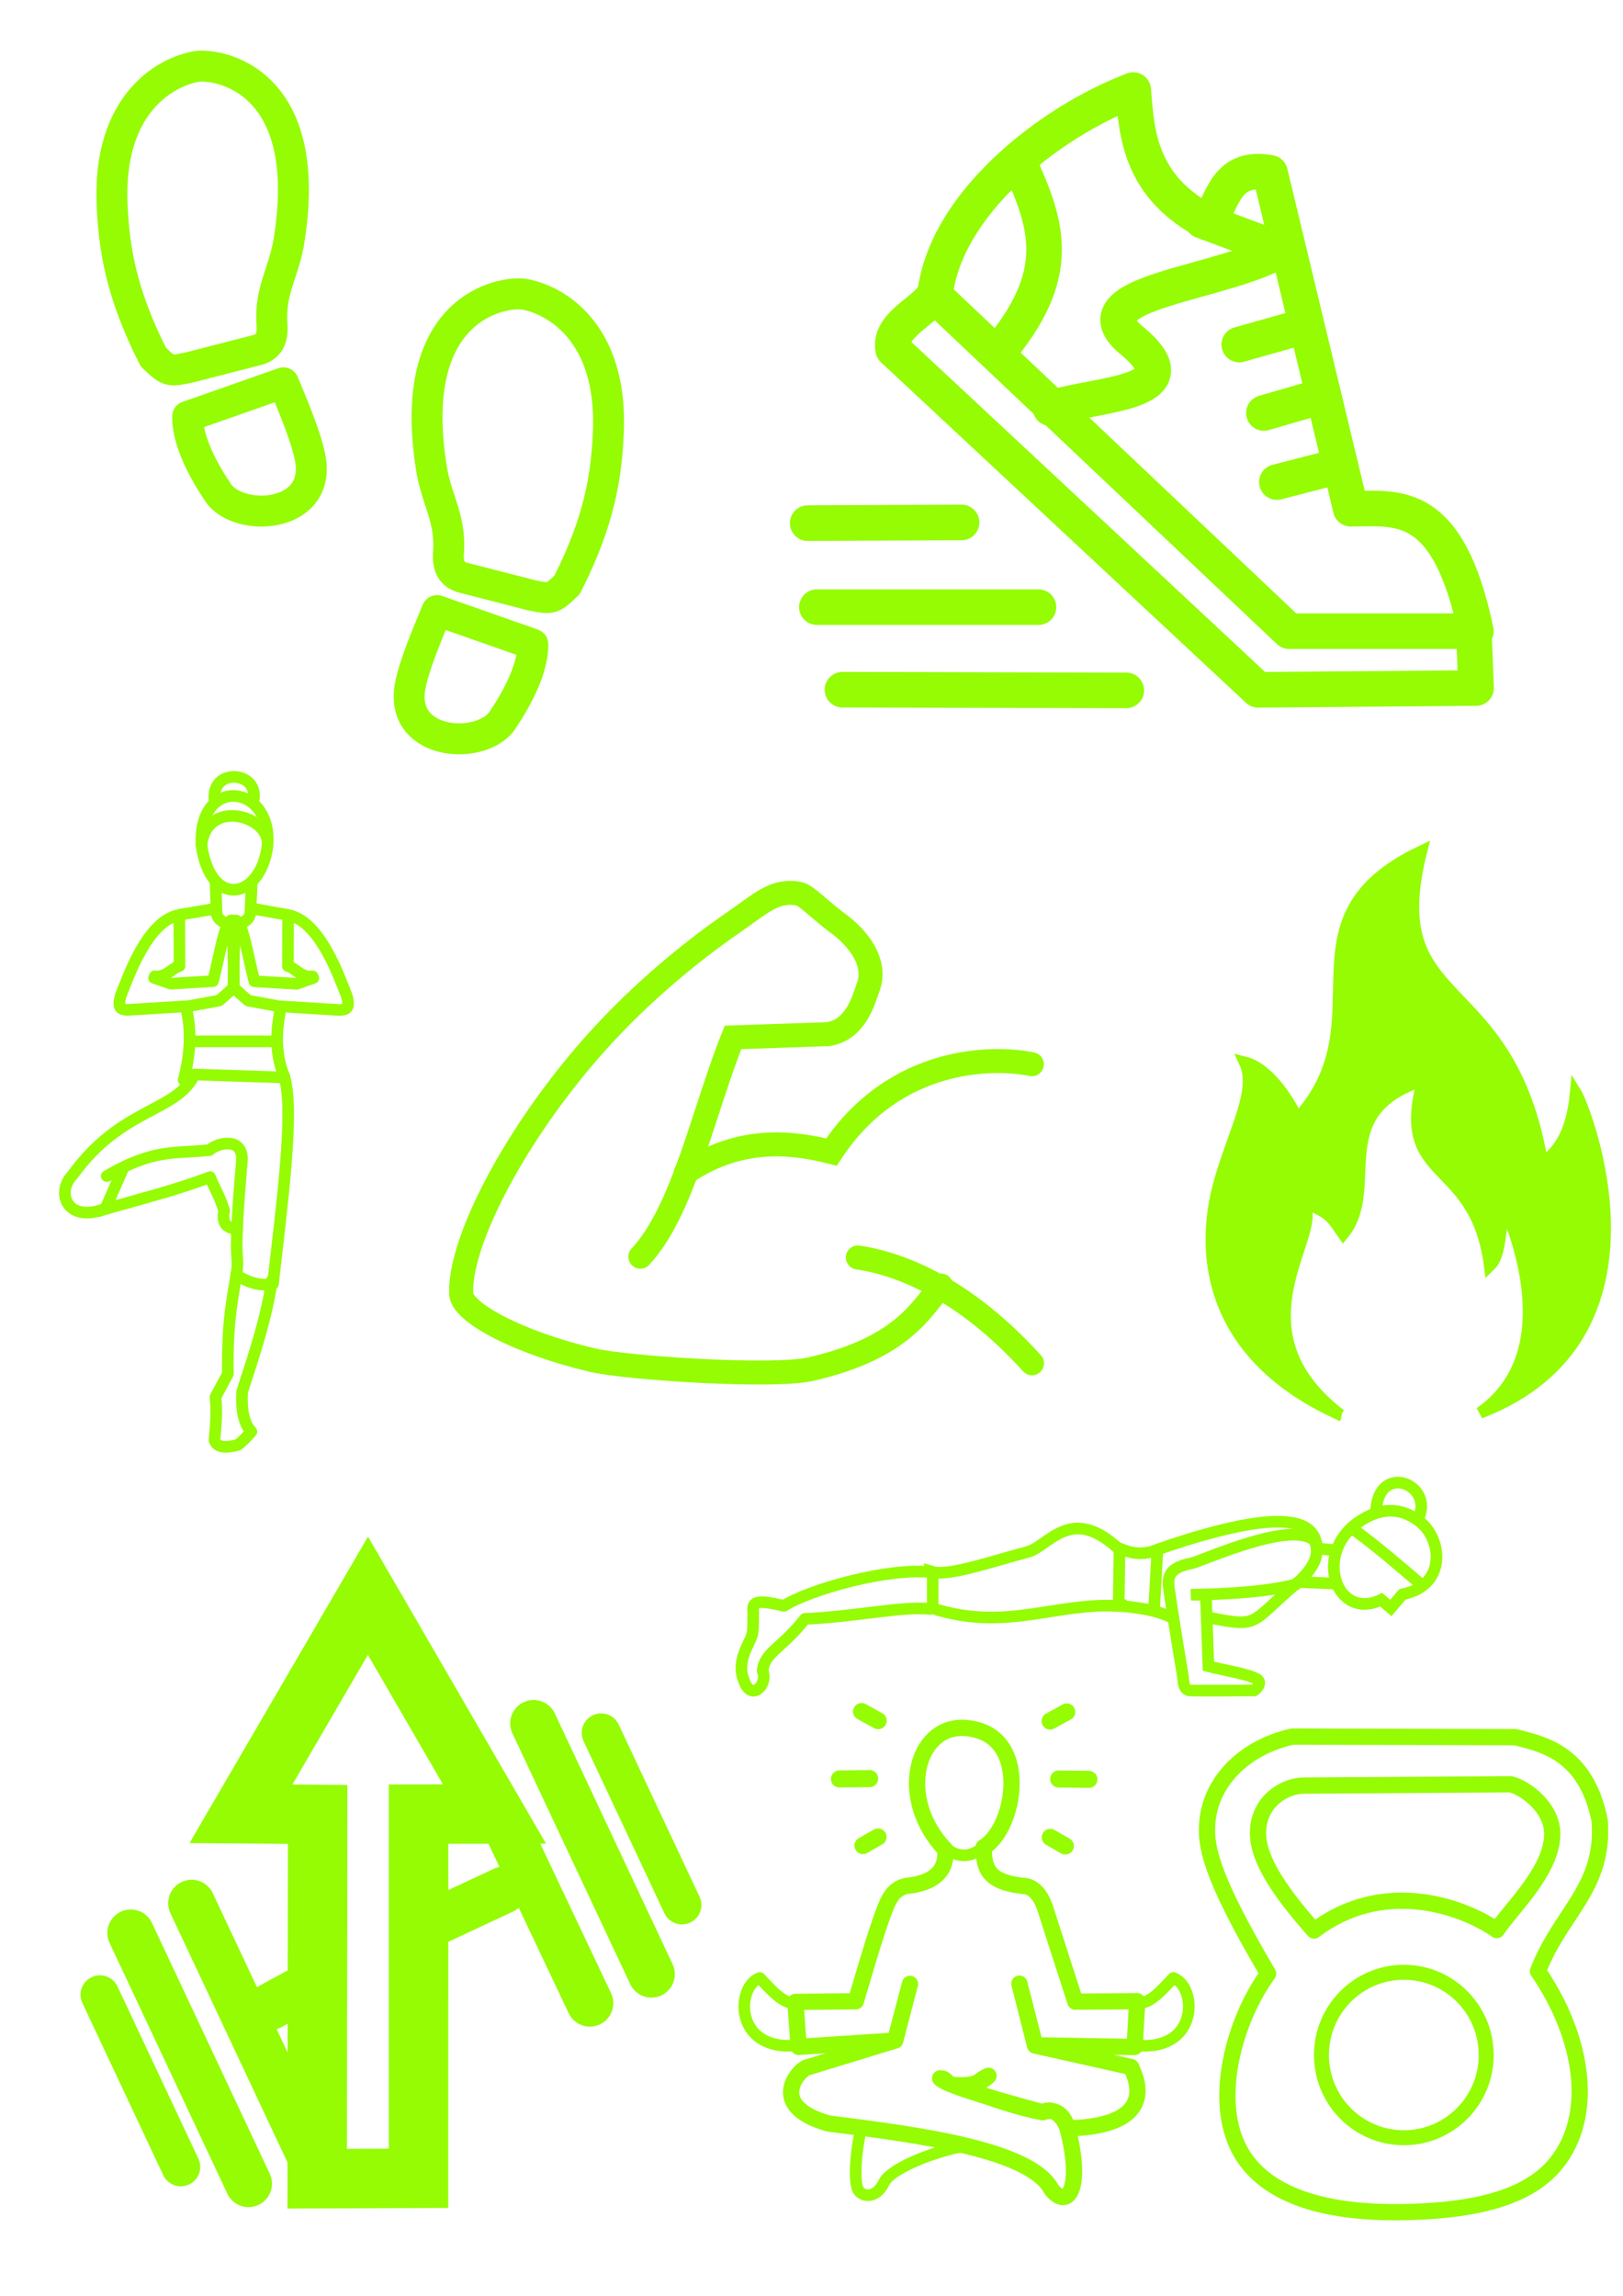 <?xml version="1.0" encoding="UTF-8" standalone="no"?>
<!-- Created with Inkscape (http://www.inkscape.org/) -->

<svg
   width="210mm"
   height="297mm"
   viewBox="0 0 210 297"
   version="1.1"
   id="svg1"
   xml:space="preserve"
   inkscape:version="1.3.2 (091e20e, 2023-11-25, custom)"
   sodipodi:docname="drawing.svg"
   xmlns:inkscape="http://www.inkscape.org/namespaces/inkscape"
   xmlns:sodipodi="http://sodipodi.sourceforge.net/DTD/sodipodi-0.dtd"
   xmlns="http://www.w3.org/2000/svg"
   xmlns:svg="http://www.w3.org/2000/svg"><sodipodi:namedview
     id="namedview1"
     pagecolor="#ffffff"
     bordercolor="#000000"
     borderopacity="0.25"
     inkscape:showpageshadow="2"
     inkscape:pageopacity="0.0"
     inkscape:pagecheckerboard="0"
     inkscape:deskcolor="#d1d1d1"
     inkscape:document-units="mm"
     inkscape:zoom="0.52850975"
     inkscape:cx="1005.6579"
     inkscape:cy="227.99958"
     inkscape:window-width="2560"
     inkscape:window-height="1017"
     inkscape:window-x="1912"
     inkscape:window-y="564"
     inkscape:window-maximized="1"
     inkscape:current-layer="layer1"
     showgrid="true"><inkscape:grid
       id="grid30"
       units="mm"
       originx="0"
       originy="0"
       spacingx="1"
       spacingy="1"
       empcolor="#0099e5"
       empopacity="0.302"
       color="#0099e5"
       opacity="0.149"
       empspacing="5"
       dotted="false"
       gridanglex="30"
       gridanglez="30"
       visible="true" /></sodipodi:namedview><defs
     id="defs1" /><g
     inkscape:label="Layer 1"
     inkscape:groupmode="layer"
     id="layer1"><path
       style="fill:none;stroke:#95fc04;stroke-width:4.003;stroke-linecap:round;stroke-linejoin:round;stroke-dasharray:none;stroke-opacity:1;paint-order:stroke markers fill"
       d="m 19.837,46.182 c -4.36,-8.567 -5.071,-14.467 -5.321,-19.471 -0.668,-13.404 7.067,-17.454 10.887,-18.106 2.461,-0.42 15.657,1.324 11.893,23.121 -0.802,3.905 -2.3,5.924 -2.128,9.95 0.181,1.877 -0.181,3.079 -1.752,3.567 l -9.011,2.315 c -2.414,0.482 -2.58,0.591 -4.568,-1.377 z"
       id="path12"
       sodipodi:nodetypes="cssccccc"
       inkscape:export-filename="ActiveSteps.svg"
       inkscape:export-xdpi="96"
       inkscape:export-ydpi="96" /><path
       style="fill:none;stroke:#95fc04;stroke-width:4.003;stroke-linecap:round;stroke-linejoin:round;stroke-dasharray:none;stroke-opacity:1;paint-order:stroke markers fill"
       d="m 24.28,53.879 c -0.046,3.333 2.236,7.32 3.943,9.853 2.606,3.869 13.022,3.387 11.985,-4.064 -0.391,-2.808 -2.679,-8.05 -3.537,-10.139 z"
       id="path13"
       sodipodi:nodetypes="csscc" /><path
       style="fill:none;stroke:#95fc04;stroke-width:4.003;stroke-linecap:round;stroke-linejoin:round;stroke-dasharray:none;stroke-opacity:1;paint-order:stroke markers fill"
       d="m 73.385,75.642 c 4.36,-8.567 5.071,-14.467 5.321,-19.471 0.668,-13.404 -7.067,-17.454 -10.887,-18.106 -2.461,-0.42 -15.657,1.324 -11.893,23.121 0.802,3.905 2.3,5.924 2.128,9.95 -0.181,1.877 0.181,3.079 1.752,3.567 l 9.011,2.315 c 2.414,0.482 2.58,0.591 4.568,-1.377 z"
       id="path12-6"
       sodipodi:nodetypes="cssccccc" /><path
       style="fill:none;stroke:#95fc04;stroke-width:4.003;stroke-linecap:round;stroke-linejoin:round;stroke-dasharray:none;stroke-opacity:1;paint-order:stroke markers fill"
       d="m 68.942,83.339 c 0.046,3.333 -2.236,7.32 -3.943,9.853 -2.606,3.869 -13.022,3.387 -11.985,-4.064 0.391,-2.808 2.679,-8.05 3.537,-10.139 z"
       id="path13-3"
       sodipodi:nodetypes="csscc" /><path
       style="fill:none;stroke:#95fc04;stroke-width:4.603;stroke-linecap:round;stroke-linejoin:round;stroke-dasharray:none;stroke-opacity:1;paint-order:stroke markers fill"
       d="m 120.967,38.292 45.842,43.364 24.16,-1e-5 c -3.599,-17.184 -10.071,-15.876 -16.195,-15.841 l -10.443,-43.453 c -5.679,-1.04 -6.062,3.507 -7.965,6.46 -8.928,-4.625 -9.3,-11.576 -9.735,-17.169 -11.017,4.187 -24.477,14.884 -25.664,26.638 z"
       id="path14"
       sodipodi:nodetypes="cccccccc"
       inkscape:export-filename="ActiveRun.svg"
       inkscape:export-xdpi="96"
       inkscape:export-ydpi="96" /><path
       style="fill:none;stroke:#95fc04;stroke-width:4.603;stroke-linecap:round;stroke-linejoin:round;stroke-dasharray:none;stroke-opacity:1;paint-order:stroke markers fill"
       d="m 135.923,52.806 c 6.291,-1.939 18.634,-1.829 10.752,-8.565 -8.542,-6.734 12.527,-7.359 19.869,-12.409"
       id="path15"
       sodipodi:nodetypes="ccc" /><path
       style="fill:none;stroke:#95fc04;stroke-width:4.603;stroke-linecap:round;stroke-linejoin:round;stroke-dasharray:none;stroke-opacity:1;paint-order:stroke markers fill"
       d="m 131.94,21.212 c 3.656,8.104 5.712,14.324 -2.92,24.514"
       id="path16"
       sodipodi:nodetypes="cc" /><path
       style="fill:none;stroke:#95fc04;stroke-width:4.603;stroke-linecap:round;stroke-linejoin:round;stroke-dasharray:none;stroke-opacity:1;paint-order:stroke markers fill"
       d="m 120.436,38.735 c -1.733,1.997 -5.389,3.589 -4.874,6.453 l 47.233,44.053 28.194,-0.234 -0.286,-7.262"
       id="path17"
       sodipodi:nodetypes="ccccc" /><path
       style="fill:none;stroke:#95fc04;stroke-width:4.603;stroke-linecap:round;stroke-linejoin:round;stroke-dasharray:none;stroke-opacity:1;paint-order:stroke markers fill"
       d="m 165.216,62.364 8.23,-2.124"
       id="path18" /><path
       style="fill:none;stroke:#95fc04;stroke-width:4.603;stroke-linecap:round;stroke-linejoin:round;stroke-dasharray:none;stroke-opacity:1;paint-order:stroke markers fill"
       d="m 163.534,53.425 6.726,-1.947"
       id="path19" /><path
       style="fill:none;stroke:#95fc04;stroke-width:4.603;stroke-linecap:round;stroke-linejoin:round;stroke-dasharray:none;stroke-opacity:1;paint-order:stroke markers fill"
       d="m 160.348,44.575 7.522,-2.124"
       id="path20" /><path
       style="fill:none;stroke:#95fc04;stroke-width:4.603;stroke-linecap:round;stroke-linejoin:round;stroke-dasharray:none;stroke-opacity:1;paint-order:stroke markers fill"
       d="m 155.569,28.557 10.443,3.894"
       id="path21" /><path
       style="fill:none;stroke:#95fc04;stroke-width:4.603;stroke-linecap:round;stroke-linejoin:round;stroke-dasharray:none;stroke-opacity:1;paint-order:stroke markers fill"
       d="m 104.506,67.674 19.912,-0.088"
       id="path22"
       sodipodi:nodetypes="cc" /><path
       style="fill:none;stroke:#95fc04;stroke-width:4.603;stroke-linecap:round;stroke-linejoin:round;stroke-dasharray:none;stroke-opacity:1;paint-order:stroke markers fill"
       d="m 105.696,78.544 h 28.673"
       id="path22-3"
       sodipodi:nodetypes="cc" /><path
       style="fill:none;stroke:#95fc04;stroke-width:4.603;stroke-linecap:round;stroke-linejoin:round;stroke-dasharray:none;stroke-opacity:1;paint-order:stroke markers fill"
       d="m 109.006,89.224 36.727,0.088"
       id="path22-2"
       sodipodi:nodetypes="cc" /><path
       style="fill:none;stroke:#95fc04;stroke-width:1.503;stroke-linecap:round;stroke-linejoin:round;stroke-dasharray:none;paint-order:stroke markers fill"
       d="m 37.277,118.383 c 4.155,0.731 6.63,8.101 7.537,10.309 0.643,2.012 -0.239,1.858 -0.774,1.971 l -7.986,-0.487 -3.925,-0.726 c 0,0 -1.882,-1.573 -1.903,-1.77 -0.073,-0.699 0.177,-8.584 0.177,-8.584 0.902,-0.418 1.686,4.709 2.512,7.846 l 5.468,0.327 2.157,-0.749 -0.096,-0.208 c -1.512,0.185 -2.238,-1.101 -3.19,-1.323 z"
       id="path1"
       sodipodi:nodetypes="cccccsccccccc" /><path
       style="fill:none;stroke:#95fc04;stroke-width:1.503;stroke-linecap:round;stroke-linejoin:round;stroke-dasharray:none;paint-order:stroke markers fill"
       d="m 23.201,118.368 c -4.155,0.731 -6.63,8.101 -7.537,10.309 -0.643,2.012 0.239,1.858 0.774,1.971 l 7.986,-0.487 3.925,-0.726 c 0,0 1.882,-1.573 1.903,-1.77 0.073,-0.699 -0.177,-8.584 -0.177,-8.584 -0.902,-0.418 -1.686,4.709 -2.512,7.846 l -5.468,0.327 -2.157,-0.749 0.096,-0.208 c 1.512,0.185 2.238,-1.101 3.19,-1.323 z"
       id="path1-6"
       sodipodi:nodetypes="cccccsccccccc" /><path
       style="fill:none;stroke:#95fc04;stroke-width:1.503;stroke-linecap:round;stroke-linejoin:round;stroke-dasharray:none;paint-order:stroke markers fill"
       d="m 36.814,139.387 c 1.275,4.387 -0.28,15.984 -1.492,26.708 -1.947,0.336 -3.394,-0.331 -4.758,-1.16 0.327,-1.481 0.036,-2.341 0.059,-3.933 0.058,-3.962 0.564,-9.386 0.67,-10.783 0.233,-3.065 -2.958,-2.511 -4.187,-1.437 -4.428,0.499 -7.126,-0.249 -13.296,3.361 l 2.077,-0.89 -2.247,5.112 c -4.939,1.919 -6.494,-2.066 -4.223,-4.391 6.347,-8.772 13.415,-8.072 15.749,-12.971 z"
       id="path1-5"
       sodipodi:nodetypes="cccssccccccc" /><path
       style="fill:none;stroke:#95fc04;stroke-width:1.503;stroke-linecap:round;stroke-linejoin:round;stroke-dasharray:none;paint-order:stroke markers fill"
       d="m 23.765,139.717 c 0.818,-3.158 1.095,-6.326 0.266,-9.514"
       id="path2"
       sodipodi:nodetypes="cc" /><path
       style="fill:none;stroke:#95fc04;stroke-width:1.503;stroke-linecap:round;stroke-linejoin:round;stroke-dasharray:none;paint-order:stroke markers fill"
       d="m 36.288,130.557 c -0.683,3.372 -0.567,6.252 0.52,8.739"
       id="path3"
       sodipodi:nodetypes="cc" /><path
       style="fill:none;stroke:#95fc04;stroke-width:1.503;stroke-linecap:round;stroke-linejoin:round;stroke-dasharray:none;paint-order:stroke markers fill"
       d="m 35.779,134.717 -10.952,-3e-5"
       id="path5"
       sodipodi:nodetypes="cc" /><path
       style="fill:none;stroke:#95fc04;stroke-width:1.503;stroke-linecap:round;stroke-linejoin:round;stroke-dasharray:none;paint-order:stroke markers fill"
       d="m 23.313,118.326 4.442,-0.748"
       id="path6"
       sodipodi:nodetypes="cc" /><path
       style="fill:none;stroke:#95fc04;stroke-width:1.503;stroke-linecap:round;stroke-linejoin:round;stroke-dasharray:none;paint-order:stroke markers fill"
       d="m 37.217,118.36 -4.592,-0.826"
       id="path7"
       sodipodi:nodetypes="cc" /><path
       style="fill:none;stroke:#95fc04;stroke-width:1.503;stroke-linecap:round;stroke-linejoin:round;stroke-dasharray:none;paint-order:stroke markers fill"
       d="m 27.754,103.524 c -0.47,-4.324 5.985,-3.781 5.015,0.183"
       id="path8"
       sodipodi:nodetypes="cc" /><path
       style="fill:none;stroke:#95fc04;stroke-width:1.503;stroke-linecap:round;stroke-linejoin:round;stroke-dasharray:none;paint-order:stroke markers fill"
       d="m 26.073,109.291 c -0.425,-8.816 8.85,-7.933 8.564,-0.337"
       id="path9"
       sodipodi:nodetypes="cc" /><path
       style="fill:none;stroke:#95fc04;stroke-width:1.503;stroke-linecap:round;stroke-linejoin:round;stroke-dasharray:none;paint-order:stroke markers fill"
       d="m 12.747,156.664 c 4.904,-1.421 10.113,-2.717 14.425,-4.381 0.627,1.536 1.093,2.092 1.825,4.281 -0.421,2.341 0.941,2.168 1.516,2.544"
       id="path10"
       sodipodi:nodetypes="cccc" /><path
       style="fill:none;stroke:#95fc04;stroke-width:1.503;stroke-linecap:round;stroke-linejoin:round;stroke-dasharray:none;paint-order:stroke markers fill"
       d="m 30.588,164.801 c -0.405,2.873 -1.211,5.714 -1.102,12.925 l -1.605,3.009 c 0.212,1.957 0.026,3.761 -0.133,5.575 0.275,0.872 1.273,1.083 3.009,0.619 0.629,-0.445 1.203,-1.075 1.77,-1.726 -0.975,-1.011 -1.325,-2.789 -1.195,-5.155 1.567,-4.844 3.198,-9.696 3.85,-14.425"
       id="path23"
       sodipodi:nodetypes="cccccccc" /><path
       style="fill:none;stroke:#95fc04;stroke-width:1.503;stroke-linecap:round;stroke-linejoin:round;stroke-dasharray:none;paint-order:stroke markers fill"
       d="m 27.892,114.218 0.124,3.787 c 0.067,2.037 4.289,2.17 4.387,-0.035 l 0.168,-3.775"
       id="path24"
       sodipodi:nodetypes="cssc" /><path
       style="fill:none;stroke:#95fc04;stroke-width:1.503;stroke-linecap:round;stroke-linejoin:round;stroke-dasharray:none;paint-order:stroke markers fill"
       d="m 26.066,109.318 c 1.184,8.35 7.668,7.026 8.548,0.101 0.487,-3.837 -7.822,-6.288 -8.548,-0.101 z"
       id="path25"
       sodipodi:nodetypes="csc"
       inkscape:export-filename="Activeyoga.svg"
       inkscape:export-xdpi="96"
       inkscape:export-ydpi="96" /><path
       style="fill:#95fc04;fill-opacity:1;stroke:#95fc04;stroke-width:1.503;stroke-linecap:round;stroke-linejoin:miter;stroke-dasharray:none;stroke-opacity:1;paint-order:stroke markers fill"
       d="m 173.446,183.045 c -17.076,-7.628 -18.317,-20.942 -15.589,-30.359 1.964,-6.781 4.877,-11.696 3.199,-15.262 2.251,0.549 4.901,3.296 6.814,7.301 11.684,-12.835 -2.589,-25.781 16.045,-34.607 -5.318,21.061 11.293,14.907 15.638,40.271 1.873,-1.176 3.829,-3.536 4.336,-9.027 1.126,1.82 13.134,31.599 -12.39,41.417 12.063,-8.402 3.053,-26.859 3.053,-26.859 -0.476,4.202 -0.561,6.649 -1.792,7.832 -1.841,-14.267 -12.352,-10.552 -8.651,-23.983 -12.604,4.107 -5.398,13.872 -10.31,19.868 -1.646,-2.327 -1.503,-2.659 -5.708,-4.336 4.807,2.777 -9.994,15.97 5.354,27.744 z"
       id="path26"
       sodipodi:nodetypes="cscccccccccccc"
       inkscape:export-filename="Activefire.svg"
       inkscape:export-xdpi="96"
       inkscape:export-ydpi="96" /><path
       style="fill:none;fill-opacity:1;stroke:#95fc04;stroke-width:3.103;stroke-linecap:round;stroke-linejoin:miter;stroke-dasharray:none;stroke-opacity:1;paint-order:stroke markers fill"
       d="m 121.742,166.299 c -2.738,3.55 -5.532,8.226 -16.841,10.822 -4.861,1.116 -23.858,-0.123 -28.299,-1.178 -9.752,-2.317 -16.828,-6.2 -16.928,-8.547 -0.278,-6.466 6.418,-19.641 16.098,-30.952 6.026,-7.042 13.01,-12.904 19.296,-17.231 3.433,-2.363 5.18,-4.19 8.307,-3.591 0.889,0.131 2.786,2.166 5.033,3.812 2.731,2 5.067,5.114 3.945,8.229 -0.633,1.757 -1.622,5.554 -5.19,6.12 l -12.321,0.424 c -3.887,9.703 -6.429,22.432 -11.989,28.37"
       id="path27"
       sodipodi:nodetypes="cssssscssccc" /><path
       style="fill:none;fill-opacity:1;stroke:#95fc04;stroke-width:3.103;stroke-linecap:round;stroke-linejoin:miter;stroke-dasharray:none;stroke-opacity:1;paint-order:stroke markers fill"
       d="m 133.51,137.68 c -4.676,-0.988 -17.653,-1.221 -25.931,11.353 -6.183,-1.58 -12.427,-1.632 -18.844,2.656"
       id="path28"
       sodipodi:nodetypes="ccc" /><path
       style="fill:none;fill-opacity:1;stroke:#95fc04;stroke-width:3.103;stroke-linecap:round;stroke-linejoin:miter;stroke-dasharray:none;stroke-opacity:1;paint-order:stroke markers fill"
       d="m 110.994,162.673 c 3.658,0.544 12.584,2.701 22.539,13.69"
       id="path29"
       sodipodi:nodetypes="cc" /><path
       style="fill:none;stroke:#95fc04;stroke-width:6.064;stroke-linecap:round;stroke-linejoin:miter;stroke-miterlimit:4;stroke-dasharray:none;stroke-opacity:1"
       d="m 65.351,235.97 10.972,23.174"
       id="path5059"
       inkscape:export-xdpi="95.800003"
       inkscape:export-ydpi="95.800003"
       inkscape:export-filename="Activeplus.svg"
       sodipodi:nodetypes="cc" /><path
       inkscape:export-ydpi="95.800003"
       inkscape:export-xdpi="95.800003"
       id="path5059-8"
       d="m 41.531,256.007 -6.608,3.595"
       style="fill:none;stroke:#95fc04;stroke-width:6.064;stroke-linecap:round;stroke-linejoin:miter;stroke-miterlimit:4;stroke-dasharray:none;stroke-opacity:1"
       sodipodi:nodetypes="cc" /><path
       inkscape:export-ydpi="95.800003"
       inkscape:export-xdpi="95.800003"
       id="path5059-8-4"
       d="m 65.156,244.517 -11.476,5.365"
       style="fill:none;stroke:#95fc04;stroke-width:6.064;stroke-linecap:round;stroke-linejoin:miter;stroke-miterlimit:4;stroke-dasharray:none;stroke-opacity:1"
       sodipodi:nodetypes="cc" /><path
       inkscape:export-ydpi="95.800003"
       inkscape:export-xdpi="95.800003"
       id="path5059-97"
       d="m 24.794,246.211 15.239,32.438"
       style="fill:none;stroke:#95fc04;stroke-width:6.064;stroke-linecap:round;stroke-linejoin:miter;stroke-miterlimit:4;stroke-dasharray:none;stroke-opacity:1" /><path
       inkscape:export-ydpi="95.800003"
       inkscape:export-xdpi="95.800003"
       id="path5059-3"
       d="m 69.046,222.951 15.239,32.438"
       style="fill:none;stroke:#95fc04;stroke-width:6.064;stroke-linecap:round;stroke-linejoin:miter;stroke-miterlimit:4;stroke-dasharray:none;stroke-opacity:1" /><path
       inkscape:export-ydpi="95.800003"
       inkscape:export-xdpi="95.800003"
       id="path5059-67"
       d="m 16.92,250.056 15.239,32.438"
       style="fill:none;stroke:#95fc04;stroke-width:6.064;stroke-linecap:round;stroke-linejoin:miter;stroke-miterlimit:4;stroke-dasharray:none;stroke-opacity:1" /><path
       inkscape:export-ydpi="95.800003"
       inkscape:export-xdpi="95.800003"
       id="path5059-87"
       d="m 77.778,224.17 10.463,22.27"
       style="fill:none;stroke:#95fc04;stroke-width:5.025;stroke-linecap:round;stroke-linejoin:miter;stroke-miterlimit:4;stroke-dasharray:none;stroke-opacity:1" /><path
       style="fill:none;stroke:#95fc04;stroke-width:5.025;stroke-linecap:round;stroke-linejoin:miter;stroke-miterlimit:4;stroke-dasharray:none;stroke-opacity:1"
       d="M 12.932,258.051 23.394,280.321"
       id="path5059-87-5"
       inkscape:export-xdpi="95.800003"
       inkscape:export-ydpi="95.800003" /><path
       style="fill:none;fill-opacity:1;stroke:#95fc04;stroke-width:7.688;stroke-linecap:round;stroke-linejoin:miter;stroke-dasharray:none;stroke-opacity:1;paint-order:stroke markers fill"
       d="m 47.609,206.436 -16.431,28.208 9.924,0.084 -0.06,47.125 13.114,-0.052 0.004,-47.114 9.824,-0.014 z"
       id="path30"
       sodipodi:nodetypes="cccccccc" /><path
       style="fill:none;stroke:#95fc04;stroke-width:1.503;stroke-linecap:square;stroke-linejoin:miter;stroke-dasharray:none;paint-order:stroke markers fill"
       d="m 170.09,199.312 c -2.957,-2.728 -14.324,2.555 -15.929,2.928 -3.331,0.657 -3.097,2.088 -2.834,3.783 0.724,4.909 0.931,5.917 1.744,10.938 0.07,0.473 -0.001,1.663 0.907,1.726 0.701,0.048 8.297,0 8.297,0 0.303,-0.191 1.107,-1 0.346,-1.465 -1.106,-0.677 -4.408,-1.177 -6.266,-1.666 l -0.327,-9.251 -1.924,3e-4 c 0.557,-0.037 8.604,-0.016 13.571,-1.342 1.977,-1.756 3.316,-3.638 2.416,-5.649 z"
       id="path1-56"
       sodipodi:nodetypes="ccccscsccccc"
       inkscape:export-filename="Activeplank.svg"
       inkscape:export-xdpi="95.800003"
       inkscape:export-ydpi="95.800003" /><path
       style="fill:none;stroke:#95fc04;stroke-width:1.503;stroke-linecap:round;stroke-linejoin:round;stroke-dasharray:none;paint-order:stroke markers fill"
       d="m 120.362,208.141 c -3.718,-0.377 -9.531,0.992 -16.211,1.289 -3.077,3.909 -5.224,4.272 -5.481,6.737 0.794,1.692 -1.562,4.232 -2.493,0.993 -0.858,-2.219 0.729,-4.448 1.069,-5.464 0.309,-0.923 0.164,-2.11 0.225,-3.023 -0.131,-1.34 0.027,-1.866 3.966,-0.933 3.33,-2.112 13.492,-4.984 19.072,-4.35"
       id="path23-3"
       sodipodi:nodetypes="ccccsccc" /><path
       style="fill:none;fill-opacity:1;stroke:#95fc04;stroke-width:1.503;stroke-linecap:round;stroke-linejoin:miter;stroke-dasharray:none;stroke-opacity:1;paint-order:stroke markers fill"
       d="m 120.679,203.35 0.002,4.725 c 9.549,3.024 15.838,-0.805 24.064,-0.317 l 0.108,-7.281 c -6.226,-5.874 -9,-0.6 -11.794,0.269 -4.252,1.097 -10.317,3.221 -12.38,2.603 z"
       id="path31"
       sodipodi:nodetypes="cccccc" /><path
       style="fill:none;fill-opacity:1;stroke:#95fc04;stroke-width:1.503;stroke-linecap:square;stroke-linejoin:miter;stroke-dasharray:none;stroke-opacity:1;paint-order:stroke markers fill"
       d="m 156.597,209.289 c 6.4,1.314 5.214,0.586 10.892,-4.222"
       id="path32"
       sodipodi:nodetypes="cc" /><path
       style="fill:none;fill-opacity:1;stroke:#95fc04;stroke-width:1.503;stroke-linecap:square;stroke-linejoin:miter;stroke-dasharray:none;stroke-opacity:1;paint-order:stroke markers fill"
       d="m 145.149,200.436 c 1.448,0.574 2.965,0.759 4.648,0.01 17.873,-6.199 19.966,-2.864 20.457,-1.049"
       id="path33"
       sodipodi:nodetypes="ccc" /><path
       style="fill:none;fill-opacity:1;stroke:#95fc04;stroke-width:1.503;stroke-linecap:square;stroke-linejoin:miter;stroke-dasharray:none;stroke-opacity:1;paint-order:stroke markers fill"
       d="m 144.867,207.664 c 0.052,0 0.104,0 0.156,0"
       id="path34" /><path
       style="fill:none;fill-opacity:1;stroke:#95fc04;stroke-width:1.503;stroke-linecap:square;stroke-linejoin:miter;stroke-dasharray:none;stroke-opacity:1;paint-order:stroke markers fill"
       d="m 151.375,209.135 c -1.762,-0.747 -2.999,-0.997 -5.874,-1.342"
       id="path35"
       sodipodi:nodetypes="cc" /><path
       style="fill:none;fill-opacity:1;stroke:#95fc04;stroke-width:1.503;stroke-linecap:square;stroke-linejoin:miter;stroke-dasharray:none;stroke-opacity:1;paint-order:stroke markers fill"
       d="m 149.7,201.58 -0.366,6.492"
       id="path36"
       sodipodi:nodetypes="cc" /><path
       style="fill:none;fill-opacity:1;stroke:#95fc04;stroke-width:1.503;stroke-linecap:square;stroke-linejoin:miter;stroke-dasharray:none;stroke-opacity:1;paint-order:stroke markers fill"
       d="m 168.493,204.682 3.943,0.165"
       id="path37"
       sodipodi:nodetypes="cc" /><path
       style="fill:none;fill-opacity:1;stroke:#95fc04;stroke-width:1.503;stroke-linecap:square;stroke-linejoin:miter;stroke-dasharray:none;stroke-opacity:1;paint-order:stroke markers fill"
       d="m 170.649,200.342 1.658,0.156"
       id="path38" /><path
       style="fill:none;fill-opacity:1;stroke:#95fc04;stroke-width:1.503;stroke-linecap:square;stroke-linejoin:miter;stroke-dasharray:none;stroke-opacity:1;paint-order:stroke markers fill"
       d="m 175.106,197.839 c 3.012,2.181 5.894,4.687 8.793,7.152"
       id="path39"
       sodipodi:nodetypes="cc" /><path
       style="fill:none;fill-opacity:1;stroke:#95fc04;stroke-width:1.503;stroke-linecap:square;stroke-linejoin:miter;stroke-dasharray:none;stroke-opacity:1;paint-order:stroke markers fill"
       d="m 178.063,195.259 c 0.447,-5.851 7.052,-3.376 5.634,0.734"
       id="path40"
       sodipodi:nodetypes="cc" /><path
       style="fill:none;fill-opacity:1;stroke:#95fc04;stroke-width:1.503;stroke-linecap:square;stroke-linejoin:miter;stroke-dasharray:none;stroke-opacity:1;paint-order:stroke markers fill"
       d="m 181.466,206.248 -1.504,1.77 -1.239,-1.062 c -5.831,2.783 -8.802,-5.927 -3.019,-9.993 3.332,-2.343 6.055,-1.686 8.091,-0.039 2.801,2.266 3.406,8.202 -2.328,9.324 z"
       id="path41"
       sodipodi:nodetypes="cccssc" /><path
       style="fill:none;fill-opacity:1;stroke:#95fc04;stroke-width:2.203;stroke-linecap:round;stroke-linejoin:round;stroke-dasharray:none;stroke-opacity:1;paint-order:stroke markers fill"
       d="m 137.845,238.81 -1.954,-1.116"
       id="path47-4-0"
       sodipodi:nodetypes="cc"
       inkscape:export-filename="ActiveMed.svg"
       inkscape:export-xdpi="95.800003"
       inkscape:export-ydpi="95.800003" /><path
       style="fill:none;fill-opacity:1;stroke:#95fc04;stroke-width:2.203;stroke-linecap:round;stroke-linejoin:round;stroke-dasharray:none;stroke-opacity:1;paint-order:stroke markers fill"
       d="m 138.03,221.467 -2.157,1.184"
       id="path47-9"
       sodipodi:nodetypes="cc" /><path
       style="fill:none;fill-opacity:1;stroke:#95fc04;stroke-width:2.203;stroke-linecap:round;stroke-linejoin:round;stroke-dasharray:none;stroke-opacity:1;paint-order:stroke markers fill"
       d="m 140.896,230.189 -3.916,-0.044"
       id="path47-0-1"
       sodipodi:nodetypes="cc" /><path
       style="fill:none;fill-opacity:1;stroke:#95fc04;stroke-width:2.203;stroke-linecap:round;stroke-linejoin:round;stroke-dasharray:none;stroke-opacity:1;paint-order:stroke markers fill"
       d="m 111.66,238.757 1.954,-1.116"
       id="path47-4"
       sodipodi:nodetypes="cc" /><path
       style="fill:none;fill-opacity:1;stroke:#95fc04;stroke-width:2.103;stroke-linecap:square;stroke-linejoin:round;stroke-dasharray:none;stroke-opacity:1;paint-order:stroke markers fill"
       d="m 127.26,238.977 c 4.219,-2.464 6.265,-14.939 -2.466,-15.438 -6.323,-0.361 -8.743,9.234 -2.478,15.736 0.238,2.977 -1.77,4.381 -5.024,4.698 -1.924,0.415 -2.461,1.916 -3.535,5.052 -0.944,2.756 -2.121,6.848 -3.023,9.869 l -7.814,0.086 0.416,5.818 12.498,-0.822 1.907,-7.321 -1.925,7.321 -11.144,3.413 c -0.981,-0.076 -5.884,4.951 2.535,7.322 11.907,1.477 26.174,3.43 28.838,8.52 2.203,2.762 4.059,-0.347 2.085,-7.907 -0.201,-0.769 -0.982,-2.845 -3.214,-2.074 -8.642,-2.307 -12.82,-3.777 -13.269,-4.384 1.263,0.045 0.132,1.013 3.107,0.889 2.08,-0.087 1.804,-0.666 3.151,-1.217 -1.091,1.259 -5.031,1.925 -3.547,1.23 -0.257,0.25 6.841,2.866 10.543,3.47 1.474,-0.752 2.795,0.711 3.222,2.1 12.614,-0.28 8.44,-7.286 8.227,-7.937 l -12.426,-2.78 -2.023,-8.001 2.044,7.969 12.86,0.224 0.342,-5.928 -8.011,0.065 -3.608,-11.199 c -0.517,-1.737 -1.158,-3.323 -2.745,-3.744 -5.338,-0.438 -5.416,-2.629 -5.521,-5.029 z"
       id="path42"
       sodipodi:nodetypes="csccscccccccccsccsccccccccccccccc" /><path
       style="fill:none;fill-opacity:1;stroke:#95fc04;stroke-width:1.503;stroke-linecap:square;stroke-linejoin:round;stroke-dasharray:none;stroke-opacity:1;paint-order:stroke markers fill"
       d="m 111.451,275.42 c -0.535,1.671 -1.122,6.566 -0.402,7.882 0.501,0.914 2.319,1.176 3.316,-0.939 0.795,-1.686 5.677,-3.759 9.742,-4.612"
       id="path43"
       sodipodi:nodetypes="cssc" /><path
       style="fill:none;fill-opacity:1;stroke:#95fc04;stroke-width:1.503;stroke-linecap:square;stroke-linejoin:round;stroke-dasharray:none;stroke-opacity:1;paint-order:stroke markers fill"
       d="m 102.127,259.048 c -1.443,-0.46 -2.599,-1.927 -3.82,-3.166 -3.139,1.113 -3.37,9.664 5.015,8.697"
       id="path44"
       sodipodi:nodetypes="ccc" /><path
       style="fill:none;fill-opacity:1;stroke:#95fc04;stroke-width:1.503;stroke-linecap:square;stroke-linejoin:round;stroke-dasharray:none;stroke-opacity:1;paint-order:stroke markers fill"
       d="m 147.996,259.047 c 1.443,-0.46 2.599,-1.927 3.82,-3.166 3.139,1.113 3.37,9.664 -5.015,8.697"
       id="path44-1"
       sodipodi:nodetypes="ccc" /><path
       style="fill:none;fill-opacity:1;stroke:#95fc04;stroke-width:1.503;stroke-linecap:square;stroke-linejoin:round;stroke-dasharray:none;stroke-opacity:1;paint-order:stroke markers fill"
       d="m 121.773,238.583 c 2.56,2.4 4.296,1.338 5.929,0.088"
       id="path45"
       sodipodi:nodetypes="cc" /><path
       style="fill:none;fill-opacity:1;stroke:#95fc04;stroke-width:2.203;stroke-linecap:round;stroke-linejoin:round;stroke-dasharray:none;stroke-opacity:1;paint-order:stroke markers fill"
       d="m 111.474,221.414 2.157,1.184"
       id="path47"
       sodipodi:nodetypes="cc" /><path
       style="fill:none;fill-opacity:1;stroke:#95fc04;stroke-width:2.203;stroke-linecap:round;stroke-linejoin:round;stroke-dasharray:none;stroke-opacity:1;paint-order:stroke markers fill"
       d="m 108.609,230.136 3.916,-0.044"
       id="path47-0"
       sodipodi:nodetypes="cc" /><path
       style="fill:none;fill-opacity:1;stroke:#95fc04;stroke-width:2.103;stroke-linecap:round;stroke-linejoin:round;stroke-dasharray:none;stroke-opacity:1;paint-order:stroke markers fill"
       d="m 164.079,255.317 c -4.382,6.09 -6.923,15.728 -4.03,22.113 2.449,5.406 9.045,9.045 22.001,8.737 9.703,-0.231 15.963,-2.169 19.32,-6.326 4.956,-6.138 3.586,-16.154 -2.372,-24.837 2.985,-7.689 8.695,-10.796 7.974,-19.56 -1.804,-8.639 -7.161,-9.762 -10.89,-10.715 l -28.876,-0.071 c -6.322,1.416 -10.541,5.882 -10.981,11.035 -0.242,2.863 0.067,6.435 7.856,19.624 z"
       id="path51"
       sodipodi:nodetypes="cssscccccc"
       inkscape:export-filename="Activebell.svg"
       inkscape:export-xdpi="95.800003"
       inkscape:export-ydpi="95.800003" /><path
       style="fill:none;fill-opacity:1;stroke:#95fc04;stroke-width:2.103;stroke-linecap:round;stroke-linejoin:round;stroke-dasharray:none;stroke-opacity:1;paint-order:stroke markers fill"
       d="m 170.024,249.748 c -5.354,-6.034 -7.398,-9.914 -7.242,-12.943 0.204,-3.955 3.584,-5.793 5.872,-5.808 l 26.65,-0.17 c 1.161,-0.007 5.569,2.58 5.542,6.463 -0.033,4.773 -5.414,9.684 -7.168,12.395 -4.768,-3.279 -14.883,-6.614 -23.654,0.063 z"
       id="path52"
       sodipodi:nodetypes="csssscc" /><ellipse
       style="fill:none;fill-opacity:1;stroke:#95fc04;stroke-width:1.938;stroke-linecap:round;stroke-linejoin:round;stroke-dasharray:none;stroke-opacity:1;paint-order:stroke markers fill"
       id="path53"
       cx="181.643"
       cy="265.849"
       rx="10.658"
       ry="10.703" /></g></svg>
